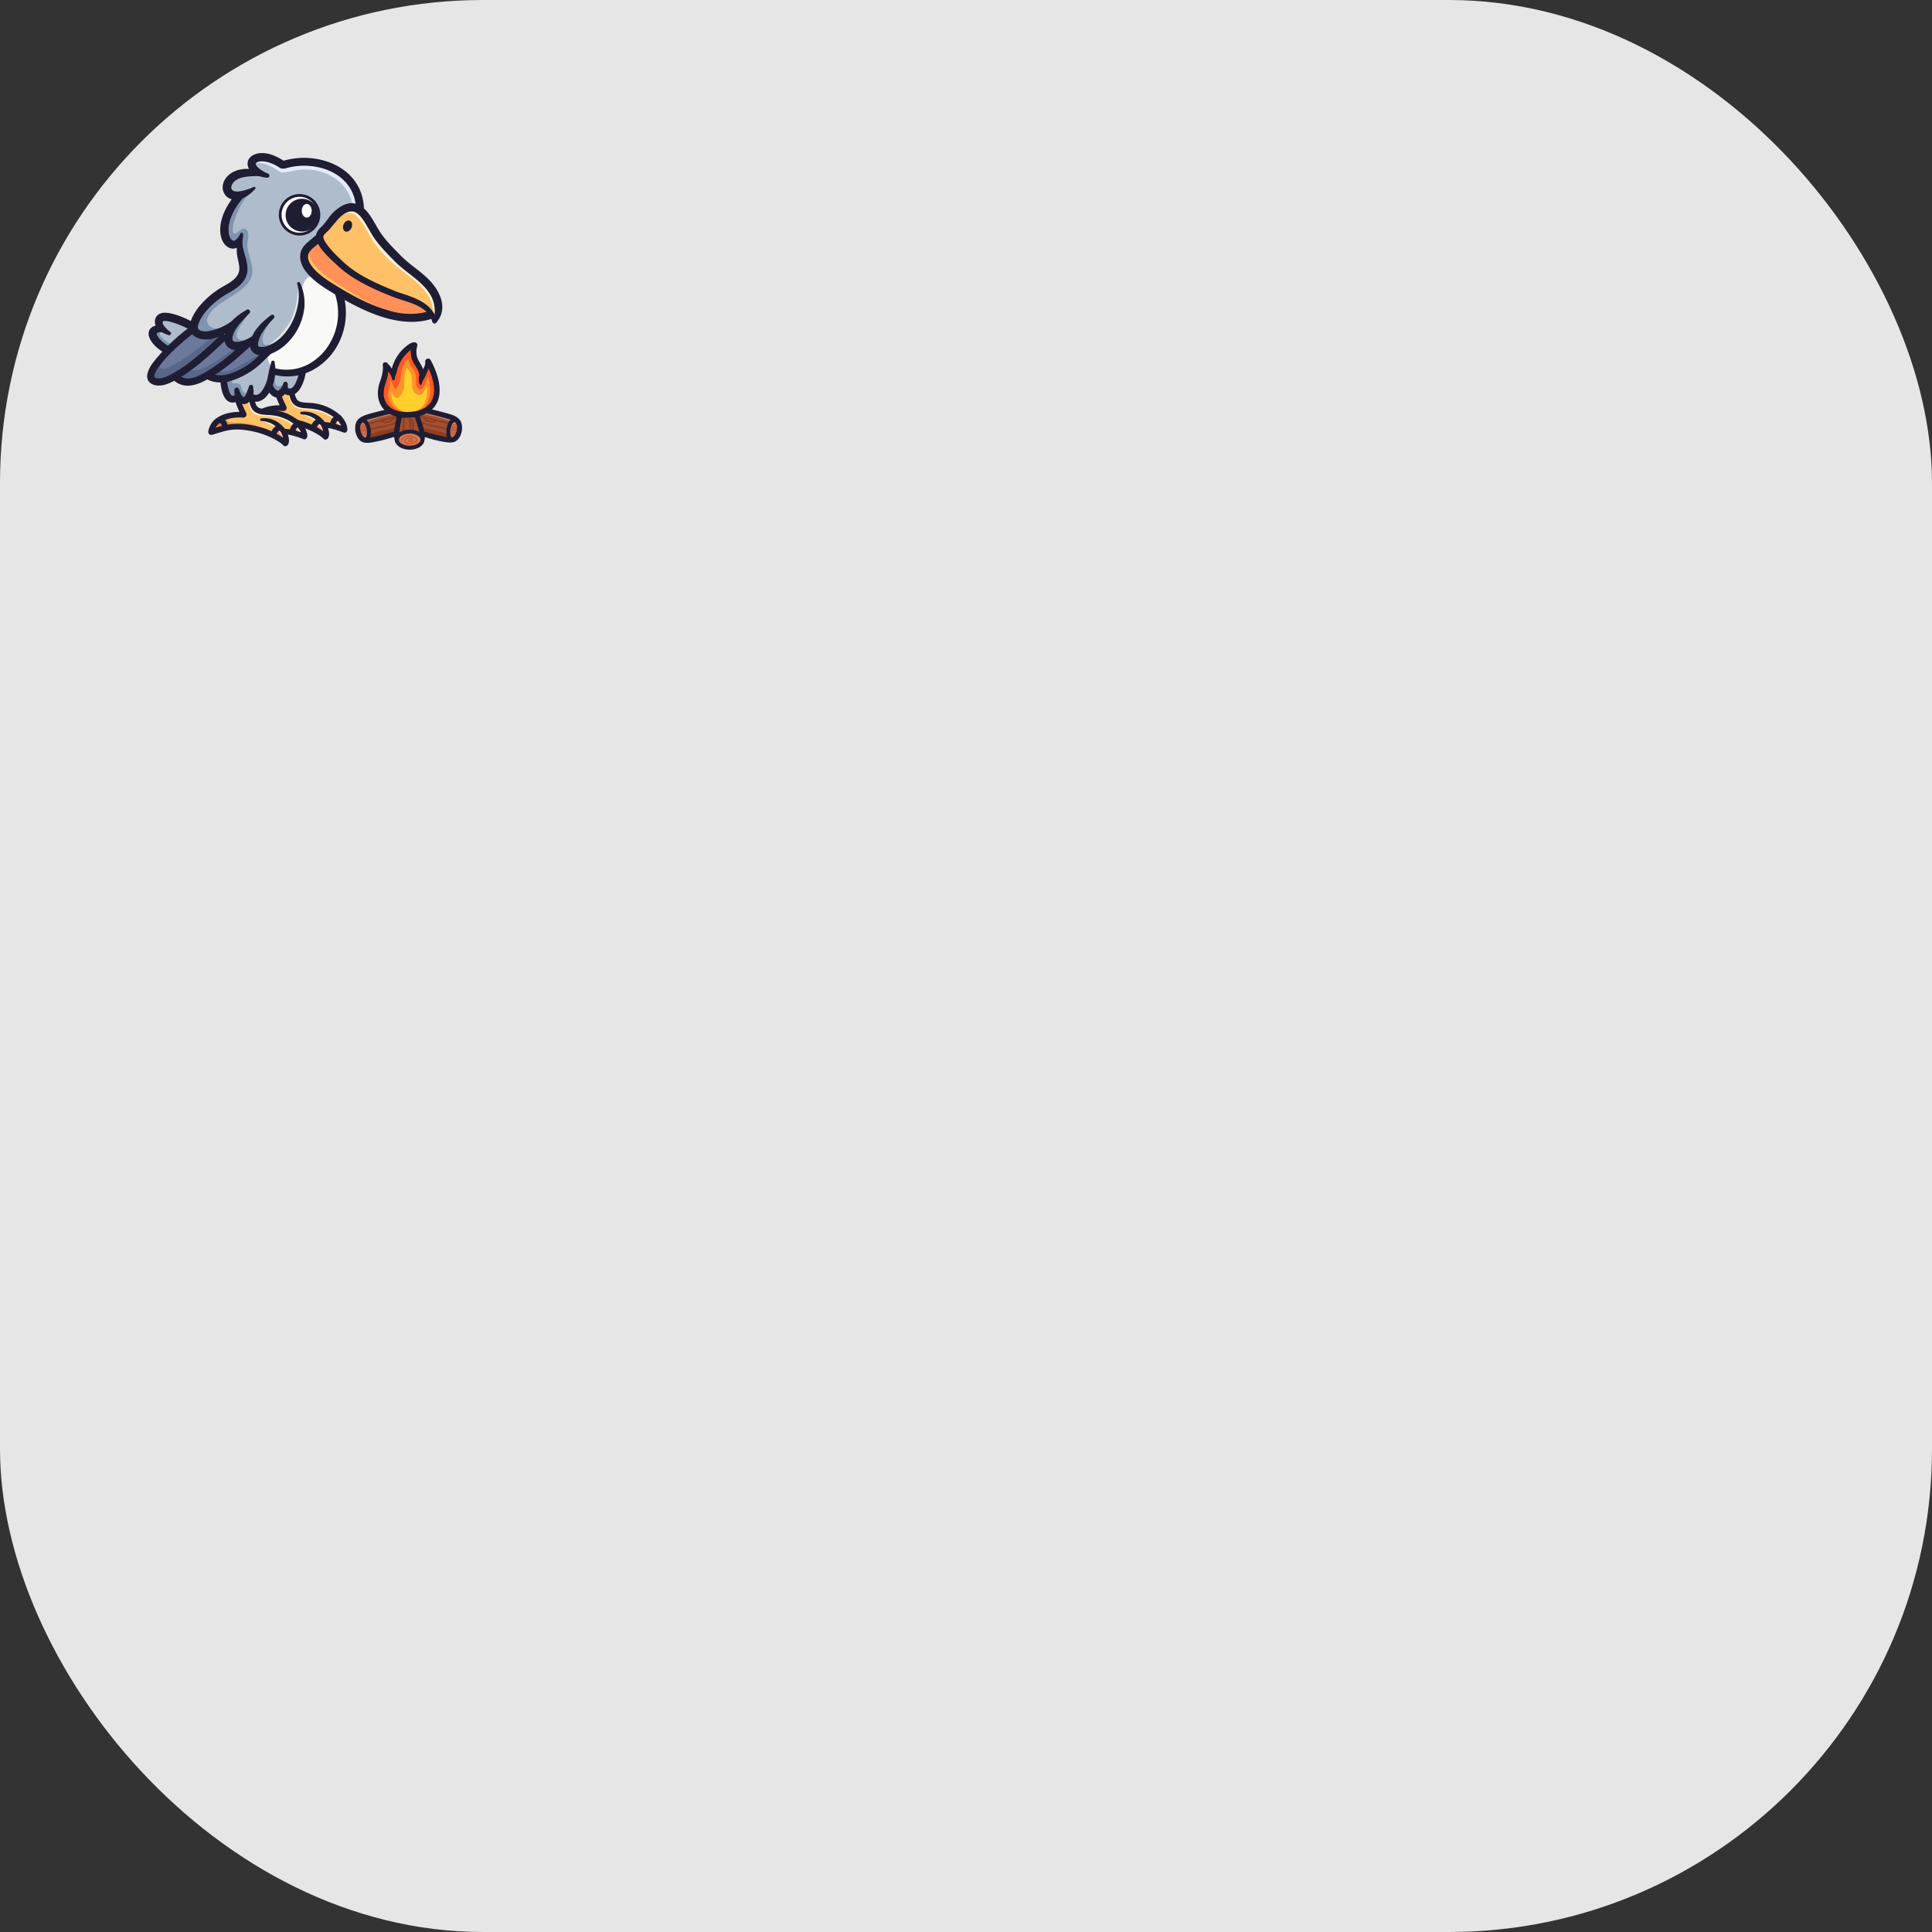 <svg xmlns="http://www.w3.org/2000/svg" viewBox="0 0 1000 1000"><rect x="0" y="0" width="1000" height="1000" fill="#333333" stroke="none"/><g clip-path="url(#a)"><path fill="#e6e6e6" d="M0 0h1000v1000H0z"/><svg xmlns="http://www.w3.org/2000/svg" xmlns:xlink="http://www.w3.org/1999/xlink" xmlns:svgjs="http://svgjs.dev/svgjs" transform="translate(50 50) scale(.211)" viewBox="0 0 4267 4267"><svg viewBox="0 0 4267 4267" xmlns="http://www.w3.org/2000/svg" xml:space="preserve" fill-rule="evenodd" clip-rule="evenodd" stroke-linejoin="round" stroke-miterlimit="2"><path d="M2052 3094c-18-5-35-8-53-9h-33c-34 2-51-4-44 29 6 27 14 53 19 79l10 49c-13 11-69 15-86 18-52 8-105 20-150 49a265 265 0 0 0-86 98c-1 3-7 8-4 8 20 5 133-20 165-23 96-11 201-5 294 18 79 21 161 49 232 89a398 398 0 0 1 68 47c16-8 0-80-4-93l-9-28c37-13 119 26 154 40 4 2 52 22 54 21 12-7-4-71-8-81-42-97-228-143-323-157-38-6-81-4-117-22-43-22-75-77-92-120" fill="#fec168"/><path d="M1730 3324a116 116 0 0 0-74 57c-2 3-10 15-10 17 6 10 26 9 35 9 32-2 106-7 71-55-6-9-13-16-22-23m627 66c-97 10-70 84-14 133 13 12 45 42 61 16 6-12 0-34-1-48" fill="#fe9866"/><path d="M2141 3322c62 23 131 48 174 101 15 20 31 41 43 63l12 20 8 12c10-11-1-51-6-64-26-78-81-99-153-126" fill="#fff" fill-opacity=".7"/><path d="M2550 3358c-28 11-72 26-79 61-9 46 62 58 92 38" fill="#fe9866"/><path d="M2002 3102c11 49 28 109 69 143 40 32 103 31 151 34 65 4 132 21 189 51 37 20 71 43 98 74l34 42c1 1 9 11 10 10 18-6 5-48 0-59l-9-16c-38-58-113-76-176-96-31-10-62-21-94-29-38-11-115-22-149-41" fill="#fff" fill-opacity=".7"/><path d="M2157 3409c-60-41-133-58-205-63-41-3-83 3-124-5-13-2-36-4-42-17-3-6-3-13-2-19l3-9 1-3h-4c-40-2-82 31-110 58-15 15-48 51-1 50h14c15-1 14-2 29-4a1285 1285 0 0 1 222-9c22 1 43 1 65 6" fill="#cd2d00" fill-opacity=".3"/><path d="M1871 3114c14 54 39 104 62 155a29 29 0 0 0 53-25c-22-48-46-93-59-145a29 29 0 0 0-56 15Z" fill="#1f1d33"/><path d="m2369 3575 11 11c6 3 11 5 16 4 8 0 16-2 23-11 10-12 15-30 15-49-1-30-12-66-20-84-5-11-11-22-19-32-9-14-21-26-33-38a260 260 0 0 0-217-77 13 13 0 0 0 0 27c37 3 70 11 100 25 29 14 55 33 78 61l23 28c6 9 11 18 15 28l10 33-5-3-35-22a707 707 0 0 0-196-84c-54-16-112-27-171-33a687 687 0 0 0-230 18l-69 19a143 143 0 0 1 43-48c34-25 74-41 116-49 44-10 89-12 131-8a29 29 0 0 0 5-58c-48-4-99-2-148 8-50 10-98 29-139 58a196 196 0 0 0-72 93l-12 39v15c1 9 5 14 8 17 7 6 14 9 22 8 7 0 15-1 22-3l33-11 75-22a528 528 0 0 1 210-15 887 887 0 0 1 341 107l34 21 19 14 16 13Zm0 0-3-3 3 3Z" fill="#1f1d33"/><path d="M2337 3369c-48 4-91 44-92 104a29 29 0 0 0 59 0c0-26 17-44 38-46a29 29 0 0 0-5-58Zm198-37c-49 4-91 44-92 104a29 29 0 0 0 58 0c1-26 18-44 39-46a29 29 0 0 0-5-58Zm-836 12c21 3 37 23 35 49a29 29 0 0 0 59 3c3-59-37-102-85-110a29 29 0 0 0-9 58Z" fill="#1f1d33"/><path d="m2558 3444-17-6c-46-14-83-27-156-31a29 29 0 0 0-3 59c66 3 100 16 142 28l47 17 17 6c17 4 26-6 29-9 4-5 8-14 8-26 0-16-8-46-10-52-21-56-67-102-116-135a524 524 0 0 0-280-90c-24-1-51-2-75-8-19-4-37-12-48-29-14-20-19-46-25-69a29 29 0 0 0-56 16c8 29 15 61 32 86 21 30 51 45 83 53 28 7 58 8 85 10 25 1 49 5 74 9 64 10 123 36 177 71 38 25 74 58 92 100Z" fill="#1f1d33"/><path d="M1632 3163a337 337 0 0 0-86-9c-34 2-50-3-44 29 6 27 14 53 19 79l11 49c-13 11-70 15-87 18-52 8-105 20-149 50a265 265 0 0 0-87 97c-1 3-6 8-4 9 20 4 133-21 165-24 96-11 201-5 294 19 80 20 161 48 232 88 21 12 41 25 60 41l8 7c17-9 1-81-4-94l-9-28c37-13 119 26 154 41 4 1 52 21 54 20 12-6-4-71-8-81-42-97-227-143-322-157-39-5-82-3-118-22-43-22-74-77-92-120" fill="#fec168"/><path d="M1310 3393a116 116 0 0 0-74 57l-10 17c6 10 26 10 35 9 32-2 106-7 71-55-6-9-13-16-21-23m626 66c-97 10-69 84-14 133 14 12 45 43 61 16 7-12 0-34-1-48" fill="#fe9866"/><path d="M1721 3391c62 23 131 48 174 102 16 19 32 41 44 62l11 20 9 13c9-12-2-52-7-64-26-79-80-99-153-127" fill="#fff" fill-opacity=".7"/><path d="M2130 3428c-28 10-72 25-79 60-9 46 62 58 92 38" fill="#fe9866"/><path d="M1582 3171c11 49 21 112 62 145 15 13 41 18 62 23 32 7 67 8 97 9 64 4 131 21 189 51 36 20 70 43 97 75l35 41c0 1 8 11 9 10 18-6 5-48 0-59l-9-15c-38-59-112-77-176-97-31-10-62-21-94-29-38-10-117-23-151-42" fill="#fff" fill-opacity=".7"/><path d="M1738 3478c-61-41-133-57-205-63-42-3-84 3-125-5-13-2-36-4-42-17-3-6-3-13-2-19l3-9c0-1 3-3 1-3h-3c-41-2-83 31-111 58-15 15-48 51-1 51l14-1c15-1 14-2 29-4a1285 1285 0 0 1 222-8c22 0 44 0 65 6" fill="#cd2d00" fill-opacity=".3"/><path d="M1451 3183c14 55 39 104 62 155a29 29 0 0 0 53-25c-22-47-46-93-59-145a29 29 0 0 0-56 15Z" fill="#1f1d33"/><path d="m1949 3645 11 11c6 3 11 4 17 4 7-1 15-3 22-12 10-12 15-29 15-49a236 236 0 0 0-38-116c-10-13-22-26-34-38a260 260 0 0 0-217-77 13 13 0 0 0 0 27c37 3 70 11 100 25 29 14 55 33 78 61l23 28c6 9 11 18 15 28l10 33-5-3-35-22a707 707 0 0 0-195-84c-55-15-113-27-172-33a687 687 0 0 0-230 18l-69 20a143 143 0 0 1 43-49c34-25 74-40 116-49 44-9 89-11 131-8a29 29 0 0 0 5-58c-48-4-99-2-148 8-50 10-98 29-139 58a196 196 0 0 0-71 93c-5 10-11 31-13 40v14c1 9 5 14 9 17 6 6 13 9 21 9l22-4 33-11 75-22a528 528 0 0 1 210-15 887 887 0 0 1 341 107l34 21 19 14 16 14Zm0-1-3-3 3 3Z" fill="#1f1d33"/><path d="M1917 3438c-48 4-91 44-92 104a29 29 0 0 0 59 1c0-26 17-45 38-47a29 29 0 0 0-5-58Zm198-37c-48 4-91 44-92 104a29 29 0 0 0 59 1c0-26 17-45 38-47a29 29 0 0 0-5-58Zm-836 12c21 4 37 23 35 49a29 29 0 0 0 59 4c3-60-37-103-85-110a29 29 0 0 0-9 57Z" fill="#1f1d33"/><path d="m2138 3513-17-5c-46-14-83-28-156-31a29 29 0 0 0-3 58c67 3 100 16 142 28l48 17 16 7c17 4 26-7 29-10 4-5 9-13 9-26 0-16-9-46-11-52-20-56-67-102-116-134-61-41-128-69-201-80-26-5-52-8-79-10-24-2-50-3-75-9-19-4-36-12-48-29-14-20-18-46-25-69a29 29 0 0 0-56 16c8 29 16 61 33 86 20 30 50 45 83 53 27 7 57 8 84 10a466 466 0 0 1 252 80c37 25 73 58 91 100Z" fill="#1f1d33"/><path d="M2507 1644a725 725 0 0 0-501 162 1055 1055 0 0 0-408 617 616 616 0 0 0-8 306c50 192 204 177 367 161 107-10 215-22 307-83a718 718 0 0 0 236-315c61-148 54-315 52-472" fill="#f9f9f7"/><path d="M2476 2030c56 238 20 542-188 697-69 52-142 82-224 109-45 15-103 18-146 36-4 2 8 3 12 4 17 5 18 5 36 7 35 4 71 2 106-2 76-10 188-69 255-107 51-29 90-70 125-117 97-131 119-243 124-404 1-56 3-119-13-173" fill="#fff"/><path d="M991 2457c-73 55-144 112-211 174-54 49-248 247-184 328 38 48 135 18 181-4 15-7 38-27 55-29 7 0 87 56 125 57 62 1 123-23 176-53 4-2 34-24 41-21 44 15 71 48 122 49 144 3 311-129 413-222 12-11 41-27 48-41 3-8-15-7-22-10-22-10-42-21-57-40-17-20-26-44-26-71-1-8 9-24 1-25-49-6-144 127-215 81-34-21-46-68-54-104l-4-36c-14-2-41 9-56 11-37 7-74 10-112 10" fill="#6c799b"/><path d="M1787 2689c2 28 5 55 13 82 3 11 53 105 54 105 51 29 131 21 186 20 29-1 94-16 96 28 2 29-9 57-21 82-11 21-26 42-41 60-23 25-51 36-84 25-8-2-20-10-28-9-22 0-41 36-79 29-19-4-38-15-53-27l-11-10c-43 4-78 44-114 63a93 93 0 0 1-71 10c-6-2-16-9-24-8-26 6-41 33-69 34-16 1-38-19-43-18-11 1-22 9-34 11-67 11-100-34-120-95-8-22-22-61-8-83 25-41 160-91 208-114l243-185Zm-282-1662-29 35c-76 97-187 327-111 447 26 41 75 47 117 32 3-2 18 35 20 39 24 65 69 208 40 275-69 159-322 230-435 371-27 34-88 158-60 203 83 133 272-14 300-3 7 3 65 125 88 146 34 30 77 41 120 31 9-2 46-22 51-20 48 26 62 85 125 84 178-2 363-257 400-415 18-77 6-156 19-235 7-40 23-86 53-116 3-3 40-25 40-27 0-23-25-58-33-81l-7-177c34-48 79-84 115-130 29-39 44-86 73-125 50-66 203-180 282-201 33-10 66 17 96 12 5-2-4-58-5-64a523 523 0 0 0-359-380 637 637 0 0 0-424-7c-97-65-234-113-325-62a67 67 0 0 0-20 103c11 13 27 24 42 32l21 11 6 2c-83-32-191 4-255 60-104 90-63 160 55 160Zm-472 1388c-51-34-294-136-344-95-31 24-22 82-7 112 2 3 9 8 5 9-36 10-72-5-88 41-15 40 91 166 112 169 38 5 185-124 224-153l98-83Z" fill="#afbccc"/><path d="M2681 1141c-52-274-318-407-579-373-38 5-135 32-167 25-22-4-41-22-60-34-32-19-63-37-98-49-34-12-67-19-103-12-12 2-23 5-33 10-4 2-13 11-12 7 10-27 34-45 60-54 114-37 169 50 269 58 36 3 71-8 106-14 41-7 84-12 127-10 207 7 530 188 529 424" fill="#e3ecfd"/><path d="M800 2599c-47-21-106-53-134-99-11-19 6-44 19-57l3-2c-8-3-21 0-29 1-47 7-57 45-41 88 18 49 63 76 106 100" fill="#7f94af"/><path d="M2117 1947c-15 134-23 284-90 405-22 41-52 78-80 115-40 52-96 97-147 136l-51 38-18 13-7 4c50 6 97-15 141-35 167-74 245-237 274-411 7-44 8-98 7-143" fill="#e5e7e8"/><path d="M1404 2929c0 11 2 22 4 33 14 68 55 20 92 52 20 19 13 52 32 72 15 15 32 24 53 23h1c3 3 3 13 3 16 0 9-4 17-8 25-21 39-52 30-78 2-4-5-12-18-18-21-9-4-28 41-66 36-67-9-79-139-85-188m527-95c-1 31-4 122 25 142 16 11 40 6 57 0 7-2 13-6 19-11 1-1 5-6 5-4 4 54-40 132-101 93-44-28-64-93-73-141m-190-1954a732 732 0 0 0-167 314c-6 25-25 92 4 111 23 15 78-76 122-45 43 30 21 102 17 144-9 119 80 235 42 351-53 159-289 225-406 350-23 25-49 58-57 93-13 56 36 93 86 102 18 3 37 4 55 2l21-4 7-1c-20 15-50 19-73 22-131 22-201-97-149-216 12-29 29-58 52-80 26-25 57-38 87-55 96-55 255-128 277-249 13-73-20-141-26-213-2-28-2-56-2-84l2-30c0-4 4-11 1-11-30-2-68 61-110-1-90-131 29-343 115-447m95 1202-38 56-30 44-20 29c-19 31-71 115-24 144 29 19 66 11 97 3l31-8 13-4 3-1c-1 14-68 42-77 45-59 18-151 38-156-50a149 149 0 0 1 28-93c18-29 43-52 67-77" fill="#7f94af"/><path d="M1373 2402c-63 23-245 69-231-52 9-77 78-154 130-206l50-50 16-16c4-4 15-11 10-11-33 6-70 36-96 56a615 615 0 0 0-189 220c-11 22-23 47-25 72-6 84 98 92 156 79 29-6 59-15 86-26m696 31c-47 37-99 73-156 93-20 7-53 16-69-4-33-41 1-118 21-158l28-44 13-21c2-2 6-6 4-6-20 6-44 35-57 49a424 424 0 0 0-118 180c-14 67 67 91 117 77 24-6 48-16 70-26" fill="#7f94af"/><path d="M3568 2301c8-79 4-156-32-228-44-90-125-148-199-211-108-91-280-231-350-353-70-123-160-353-334-345-123 6-179 135-244 219-32 40-74 64-111 98-72 66-145 178-96 277 20 40 52 70 83 101 154 156 353 256 550 349 154 74 313 89 482 81 43-2 86 0 128-5" fill="#fec168"/><path d="M3521 2284c13-279-274-399-447-563-70-67-140-144-192-226-33-52-58-109-93-159-31-46-75-119-138-117-28 1-56 10-82 21l-22 10c-5 3-16 11-13 7 52-81 201-97 267-24 40 44 67 103 97 154 39 69 90 135 146 192 168 174 491 341 523 603 5 39-5 74-9 112" fill="#ffefd7"/><path d="M2316 1503c-218 152-139 275 40 422 215 177 500 328 779 368a863 863 0 0 0 366-32c3-6-64-62-88-76-114-72-245-101-371-143-313-103-501-254-688-527" fill="#ff9158"/><path d="M2327 1507c-29 22-63 46-82 77-41 66-6 124 36 177 84 105 205 176 316 249 36 23 73 44 110 65a2142 2142 0 0 0 385 184 988 988 0 0 0 119 34l7 1 4 1c-94 19-221-21-308-51-207-72-399-183-568-324l-51-43c-57-49-143-169-103-260 17-39 6-53 37-82" fill="#fec168"/><path d="M1202 2522c-68 64-143 117-218 172-63 45-126 89-196 124-29 14-69 34-103 30-11-1-18-9-24-18-2-3-2-10-6-9-29 11-55 46-66 75-33 84 56 91 120 77 37-8 73-25 106-41 165-79 296-200 422-329 33-34 70-65 102-101" fill="#586689"/><path d="M1434 2639c-73 59-152 112-233 160-32 19-67 40-103 52-26 8-54 18-81 16-62-4-73-36-124 16-8 8-19 17-23 27-11 24 22 49 40 55 49 18 116 2 162-14 134-45 251-136 362-220 40-30 85-56 121-91m148 49c-56 48-126 84-190 119-43 23-86 53-134 64-19 4-39 6-57 5-35-3-59-15-92 5-7 4-17 10-21 16-6 13 20 30 27 34 37 21 84 21 124 12 85-19 222-74 294-120 40-25 76-60 113-90" fill="#586689"/><path d="M2798 1161c-22-426-488-599-854-486a42 42 0 0 0 24 79c318-98 728 42 747 411a42 42 0 0 0 83-4Z" fill="#1f1d33"/><path d="M1972 682c-79-56-150-82-208-89-44-5-81 0-109 12-45 18-71 51-74 88-3 30 8 68 45 99 16 13 35 25 61 35 25 10 56 17 93 22a22 22 0 0 0 12-43c-19-8-34-17-49-25-26-15-44-30-59-44l-15-21c-3-6-4-11-2-16s6-8 11-11c11-6 25-10 42-11 51-3 123 16 205 72a42 42 0 0 0 47-68Z" fill="#1f1d33"/><path d="M1790 811a717 717 0 0 0-152-50c-42-6-80-6-113-1-93 12-151 59-181 107-21 34-28 71-23 104 12 68 77 133 189 100a336 336 0 0 0 96-53c18-15 36-32 55-53a13 13 0 0 0-15-20 667 667 0 0 1-118 41l-35 6c-15 2-28 2-39 0-25-2-41-16-44-35-2-18 6-39 22-58 21-25 57-45 108-56a766 766 0 0 1 242-2 15 15 0 0 0 8-30Z" fill="#1f1d33"/><path d="M1470 1006c-159 180-190 342-171 444 9 49 29 87 54 109 43 39 99 46 140 3 13-13 25-29 31-53 6-19 9-40 9-67a14 14 0 0 0-28-6c-12 25-26 42-40 56l-14 11c-12 9-25 7-35-2s-19-23-25-41c-8-24-11-54-9-89 7-84 49-191 151-311a42 42 0 0 0-63-54Zm385 1905c139 35 271 17 384-37a645 645 0 0 0 280-266 706 706 0 0 0 57-560 42 42 0 0 0-79 25 620 620 0 0 1-48 495 570 570 0 0 1-243 239c-98 49-213 66-335 38a34 34 0 0 0-16 66Zm-27-625c-50 38-101 80-142 131-30 35-53 75-69 118-16 51-14 98 9 129 17 22 44 39 86 43 39 3 77-3 114-16 52-19 100-50 138-82a613 613 0 0 0 212-415c4-85-10-170-48-246a16 16 0 0 0-29 11c13 43 18 86 18 130a671 671 0 0 1-89 306c-33 56-73 106-121 146-26 21-57 43-91 59-31 14-64 23-96 20-14-1-24-2-28-11-5-13-2-31 3-50 10-36 26-70 47-101 33-51 74-98 115-140a22 22 0 0 0-29-32Z" fill="#1f1d33"/><path d="M1574 2230c-27 16-55 32-82 52s-53 42-75 67c-32 36-56 77-71 122-16 50-12 100 13 134 18 25 46 43 89 47 31 2 65-2 98-12 45-13 89-36 124-61a42 42 0 0 0-47-68c-24 16-53 31-83 42-29 10-58 16-85 13-15-1-25-6-30-16-6-15-3-34 3-53 10-35 29-67 52-96 17-24 37-46 57-68l64-67a23 23 0 0 0-27-36Z" fill="#1f1d33"/><path d="M1501 1459a291 291 0 0 0-34 137c-1 27 2 53 6 78l10 48c11 51 21 98-8 146-14 25-35 44-57 61-40 30-86 53-127 78a906 906 0 0 0-213 185c-44 53-78 112-96 170-15 51-6 90 14 118 28 40 84 62 148 62 55 0 125-20 189-52 62-31 120-73 156-110a35 35 0 0 0-49-50 560 560 0 0 1-295 128c-29 0-56-5-73-19-13-11-15-28-8-52 19-60 60-119 109-171 51-54 110-101 164-134 43-27 92-51 133-83 32-24 60-52 80-87 20-34 29-69 29-103 1-38-6-76-17-115l-18-65c-7-25-13-51-16-79-2-25-3-51 3-81a16 16 0 0 0-30-10Z" fill="#1f1d33"/><path d="M973 2414a2010 2010 0 0 0-379 366c-18 23-51 73-61 118-10 43 0 82 38 106 35 21 75 24 116 18 52-9 105-36 143-56 189-104 367-271 522-418a38 38 0 0 0-52-54c-150 143-322 305-506 406-27 15-63 33-99 43-30 8-60 12-85-3-5-3-6-8-5-14 0-8 2-17 6-27 11-29 31-59 43-74 100-134 233-248 365-352a38 38 0 0 0-46-59Z" fill="#1f1d33"/><path d="M1017 2367c-42-25-111-59-179-81-51-17-101-26-139-23-40 4-68 25-81 53-11 26-12 60 5 91 12 20 28 38 48 51 26 18 56 30 84 39a19 19 0 0 0 17-33c-17-13-34-28-50-45-13-13-23-29-29-46-3-7-2-14 1-20 2-3 6-4 11-4 29-2 67 7 106 20 62 20 126 49 165 71a42 42 0 0 0 41-73Z" fill="#1f1d33"/><path d="M696 2404c-32-12-67-11-94-2-18 6-32 18-42 31-18 25-24 61 1 108 15 29 35 53 58 75 32 31 71 55 109 76a42 42 0 0 0 40-73c-27-15-54-32-78-52-22-19-41-40-55-66-3-6-6-12-6-17v-6c12-10 32-15 51-12a32 32 0 0 0 16-62Zm113 567c94 82 206 60 308 11 113-55 250-156 345-237l149-132a38 38 0 0 0-49-57l-149 132c-90 77-221 174-329 226-74 36-157 61-226 0a38 38 0 0 0-49 57Z" fill="#1f1d33"/><path d="M1139 2947c69 50 168 53 248 34a816 816 0 0 0 361-215l87-84a38 38 0 0 0-51-54l-87 84a739 739 0 0 1-327 196c-60 14-135 15-187-22a38 38 0 0 0-44 61Zm833 167c52 26 95 12 129-21 40-38 65-107 77-149l11-48a35 35 0 0 0-69-13l-10 43c-8 27-22 71-45 102-16 20-35 36-61 23a35 35 0 0 0-32 63Z" fill="#1f1d33"/><path d="M1781 3050c16 47 55 90 97 99 31 7 66-1 97-39a126 126 0 0 0 27-74l-2-30a23 23 0 0 0-45-5c-4 13-10 24-16 36-5 10-11 19-19 26-11 14-23 17-34 12-17-9-31-29-38-49a35 35 0 0 0-67 24Z" fill="#1f1d33"/><path d="m1828 2781-12 43a1353 1353 0 0 0-17 76l-10 49a378 378 0 0 1-61 135 96 96 0 0 1-49 37c-16 4-32 1-46-13a35 35 0 0 0-50 50c27 28 59 38 90 36 42-2 85-29 113-66a399 399 0 0 0 49-84 459 459 0 0 0 36-196c-1-23-5-44-7-65a18 18 0 0 0-36-2Z" fill="#1f1d33"/><path d="M1442 3071a370 370 0 0 0 6 64c7 24 20 45 35 59 16 16 35 23 54 25 25 1 54-10 79-47 13-20 23-42 26-66l2-20-5-45a22 22 0 0 0-45-3c-5 16-11 29-17 44l-9 26-13 23c-3 6-7 10-11 12-2 2-4 3-6 2-6-3-11-8-16-15-4-5-9-11-12-18l-10-22-9-26a25 25 0 0 0-49 7Z" fill="#1f1d33"/><path d="M1296 2972c0 15 2 31 4 46 4 37 18 102 47 142 26 35 63 54 114 36 13-5 25-12 37-21a35 35 0 0 0-43-57c-5 5-11 9-18 11-21 8-33-8-42-25a460 460 0 0 1-29-135 35 35 0 0 0-70 3Zm2258-605a240 240 0 0 0 64-178c-3-62-28-123-64-179-29-45-65-85-104-121-84-78-184-141-265-223-42-43-87-88-128-134-28-31-53-62-76-94-35-49-68-115-105-173-30-46-63-87-100-113-67-47-150-58-258 25a374 374 0 0 0-80 82 42 42 0 0 0 67 51 411 411 0 0 1 64-66c67-51 116-52 157-23 37 26 67 71 95 118 31 52 60 106 89 148 25 35 53 69 82 102 42 48 88 94 132 138 81 82 182 146 268 225 34 32 65 66 91 105a335 335 0 0 1 54 228c-3 20-7 40-16 60a20 20 0 0 0 33 22Z" fill="#1f1d33"/><ellipse cx="2567.4" cy="1389.1" rx="40.7" ry="63.7" fill="#1f1d33" transform="matrix(1.008 .45 -.391 .876 582 -1017)"/><path d="M2292 1453c-24 25-55 46-81 70-34 29-62 62-74 105-19 70 6 141 54 204 63 82 165 152 230 192 171 107 392 234 616 296 155 42 312 54 458 10a42 42 0 0 0-24-80 739 739 0 0 1-412-11c-216-59-429-182-594-286-58-36-151-98-208-172-31-41-52-85-40-130 8-28 27-47 49-66 28-25 60-47 86-74a42 42 0 0 0-60-58Z" fill="#1f1d33"/><path d="M3561 2343c-20-84-73-142-139-185-46-30-99-53-152-72-55-20-108-35-152-53-118-48-239-100-351-166-73-43-142-94-202-153-31-29-97-90-144-153-17-22-32-44-41-65-5-12-8-24-6-34 2-9 8-16 14-23 17-18 38-35 52-52l68-82a42 42 0 0 0-67-49l-63 80c-16 21-42 40-59 64-11 15-18 31-21 49-6 36 10 81 41 127 51 74 140 153 178 188 65 62 139 114 217 160 114 67 238 121 360 169 44 18 99 34 155 53 49 16 99 35 143 61 56 34 102 79 121 148a24 24 0 0 0 48-12Z" fill="#1f1d33"/><circle cx="2084.9" cy="1243.3" r="108.8" fill="#fff" transform="translate(-1759 -1079) scale(1.863)"/><path d="M2124 1020a217 217 0 1 0 1 434 217 217 0 0 0-1-434Zm0 29a188 188 0 1 1 0 376 188 188 0 0 1 0-376Z" fill="#1f1d33"/><circle cx="2084.9" cy="1243.3" r="108.8" fill="#1f1d33" transform="translate(-1140 -721) scale(1.578)"/><circle cx="2084.9" cy="1243.3" r="108.8" fill="#fff" transform="matrix(.478 0 0 .657 1203 378)"/><path d="M3101 3295c-60 12-118 32-177 49-51 14-115 30-152 71-44 50-8 155 55 176 34 11 69 0 103-8 44-10 88-18 132-30 36-10 72-19 107-31 9-3 29-4 36-11 11-10-4-73-6-82-5-20-29-123-38-142" fill="#a15032"/><path d="M3161 3316c-44 7-87 18-130 27-25 6-51 10-76 17l-48 16-52 16c-11 4-20 11-31 5-19-10 7-26 16-32a217 217 0 0 1 37-19c69-31 149-50 225-51" fill="#cd8266"/><path d="M3161 3315c-44 8-87 18-130 28-26 5-51 10-76 17l-48 15c-18 5-35 10-52 17l-16 6c-5 1-9 2-15-1-3-2-5-4-6-7s1-7 4-10c5-6 14-12 19-15a209 209 0 0 1 36-18 577 577 0 0 1-37 17c-6 4-17 11-22 19-1 2-2 5-1 8l7 7c5 3 10 2 16 1l15-6c17-7 35-12 52-17l48-15c25-7 51-12 76-17 44-10 86-20 130-28a1 1 0 0 0 0-1Z" fill="none"/><path d="M3193 3457c-33 13-67 20-101 29l-151 39-65 16c-6 1-18 2-22 7-34 44 55 46 75 43 26-2 51-10 76-16l74-17c36-9 70-23 105-35m-343-90c63-13 124-32 186-47 40-10 96-19 136-28a8 8 0 0 0-3-16c-41 9-96 19-136 29-63 15-123 34-186 46a8 8 0 0 0 3 16Z" fill="#8d3c1e"/><path d="M2966 3403c9-1 16 2 23 5l17 6c18 5 39 2 56-3 11-3 22-8 31-16 7-6 10-14 16-20s16-9 24-11a8 8 0 0 0-3-16c-12 3-24 7-32 16-6 6-9 13-16 19s-16 10-25 13c-14 4-32 7-46 3l-21-8c-7-3-15-5-25-4a8 8 0 0 0 1 16Zm-98 90c30-7 58-18 88-25l30-4 58-11c25-6 49-16 73-23 20-7 40-11 60-17a8 8 0 0 0-4-15l-61 16c-24 8-47 18-71 23l-57 12c-11 1-21 1-32 4-29 7-58 17-88 24a8 8 0 1 0 4 16Zm-6 57c42-12 84-26 126-36l38-6 48-11c28-7 56-17 85-25l22-7a8 8 0 0 0-3-16l-24 8-84 25-46 10c-13 2-27 3-39 6-43 11-85 25-128 37a8 8 0 1 0 5 15Z" fill="#8d3c1e"/><path d="M2771 3381c-13 23-24 46-28 73-6 35 1 71 23 100 74 102 104-101 27-158" fill="#da7652"/><path d="m2794 3491-1-1-1-7a6 6 0 1 0-12 3l2 8 7 11c2 2 4 2 7 2 2-1 4-2 6-5l2-3 1-6c2-10-2-23-7-31-6-8-15-12-24-5-7 6-9 16-9 24a84 84 0 0 0 24 60c5 3 10 5 15 2 5-2 8-6 10-10 4-6 5-13 5-19 2-20 1-44-10-62-2-5-6-10-10-14-3-4-7-6-12-7-5 0-10 0-14 4a6 6 0 1 0 8 8h4c3 0 5 2 7 5l7 10c10 16 10 37 9 56 0 4-1 9-4 13-1 3-2 5-5 6l-2-1-3-2-7-10c-7-11-11-25-10-38 0-6 0-12 5-16 2-2 5 0 6 2 4 7 7 15 6 23Z" fill="#bb5834"/><path d="M3122 3255c-78 17-155 35-232 56-29 8-67 17-99 32-25 11-47 26-61 45-29 38-31 107-8 160 16 38 44 67 78 73 36 7 77 0 112-7 85-15 166-42 249-65a27 27 0 0 0-15-52c-81 23-160 49-243 64-29 5-63 13-92 7-19-3-31-21-39-41-15-35-18-81 1-106 12-16 33-27 55-35 26-10 54-16 76-22 76-21 152-39 229-57a27 27 0 0 0-11-52Z" fill="#1f1d33"/><path d="M2769 3422c4-6 8-11 13-12 9-1 17 6 24 17a173 173 0 0 1 16 136c-2 4-4 8-8 9-3 1-7 1-13-1a21 21 0 0 0-13 39c17 6 30 5 41 1 24-9 37-37 40-67 6-46-2-102-29-141-14-21-34-33-52-34-20-2-40 7-55 32a21 21 0 0 0 36 21Z" fill="#1f1d33"/><path d="M3430 3292c60 11 119 32 178 48 51 15 115 30 152 71 44 50 7 155-55 176-34 11-69 1-103-7-44-10-89-18-132-30-36-10-72-19-108-31-8-3-29-5-36-11-11-10 5-73 7-82 5-21 29-124 38-143" fill="#a15032"/><path d="m3371 3312 130 27c25 6 51 11 76 18l48 15 52 16c11 4 20 11 31 6 19-11-7-27-17-33a217 217 0 0 0-36-18c-70-32-149-51-225-52" fill="#cd8266"/><path d="M3370 3312c44 8 87 19 131 28 25 5 51 10 76 17l48 16 52 16 15 6c5 2 10 2 16-1 4-2 6-5 7-7 0-3 0-5-2-8-4-7-16-15-21-18a211 211 0 0 0-37-19 578 578 0 0 0 36 20c5 3 14 8 19 14 3 4 5 7 4 11-1 2-3 4-7 6-5 3-10 3-15 1l-15-6-52-16-48-16c-25-7-51-12-76-17-44-9-87-20-130-27a1 1 0 0 0-1 0Z" fill="none"/><path d="M3339 3453c33 13 66 20 101 29l150 40 66 15c5 1 18 2 22 8 34 43-56 45-75 43-26-3-51-11-77-17-24-6-49-10-73-17-36-9-70-23-105-35m346-106c-63-12-124-31-186-46-40-10-96-19-136-28a8 8 0 0 0-3 15l135 28c63 16 124 35 187 47a8 8 0 1 0 3-16Z" fill="#8d3c1e"/><path d="M3567 3383c-10 0-18 2-26 5l-20 7c-15 4-32 1-46-3-10-2-19-6-26-13-6-5-9-13-15-19-8-8-20-13-32-15a8 8 0 0 0-3 15c8 2 17 5 23 11 6 7 10 14 17 20a115 115 0 0 0 86 20l18-7c7-3 14-5 22-5a8 8 0 0 0 2-16Zm101 91c-30-7-59-18-89-25l-31-4-57-11c-24-6-47-16-71-23-20-7-41-11-61-17a8 8 0 0 0-5 15c20 7 41 11 61 17 24 8 48 17 72 23 20 5 39 9 59 12 10 1 20 1 30 4 29 7 58 17 88 24a8 8 0 1 0 4-15Zm6 58c-42-13-84-27-127-37-13-4-26-4-39-7-15-2-31-6-46-10-28-7-56-16-84-25l-24-7a8 8 0 0 0-4 15l23 8 85 24 48 11c12 2 25 3 37 6 43 10 85 25 127 37a8 8 0 1 0 4-15Z" fill="#8d3c1e"/><path d="M3761 3377c13 23 23 47 28 73 6 36-2 72-23 101-74 102-105-102-27-158" fill="#da7652"/><path d="M3738 3487c-1-7 2-16 6-22 1-3 4-5 6-3 4 4 5 11 5 16 1 13-4 27-11 39l-7 10-3 2h-2l-4-5c-3-4-4-10-4-14-1-18-1-39 8-56l7-10 8-5 4 1a6 6 0 0 0 8-9c-4-4-9-4-14-3s-9 3-12 6c-5 4-8 10-11 14-10 19-11 42-10 63 1 5 2 13 5 18s6 9 10 11c6 2 11 1 16-3s9-10 11-14c8-13 13-30 13-46-1-8-3-18-10-24-8-7-18-3-23 5-6 9-9 21-7 32a25 25 0 0 0 3 8c3 5 6 5 8 5 3 0 5-1 7-4 2-2 4-6 4-9l3-8a6 6 0 0 0-12-3l-2 8Z" fill="#bb5834"/><path d="M3398 3304c77 17 154 35 230 56 22 6 50 13 76 23 22 8 43 18 55 34 19 25 16 71 1 106-8 21-21 38-39 42-29 5-63-2-92-8-83-14-162-41-243-64a27 27 0 0 0-15 52c83 24 163 51 249 66 35 6 76 14 111 7s63-35 79-74c22-52 21-122-8-159-15-20-36-34-61-46-33-14-70-23-99-31-77-21-154-39-232-57a27 27 0 0 0-12 53Z" fill="#1f1d33"/><path d="M3799 3397c-15-25-36-33-55-32-19 2-38 13-53 34-26 39-34 95-28 142 3 30 16 57 39 66 11 4 25 5 42 0a21 21 0 0 0-13-40c-6 2-10 3-14 1-3-1-5-5-7-8a173 173 0 0 1 16-137c7-10 15-18 24-16 5 1 9 5 13 12a21 21 0 0 0 36-22Z" fill="#1f1d33"/><path d="M3343 3310c-17-10-36-16-57-18-79-10-107 19-126 91-9 31-15 64-19 96-6 41-17 97 6 134 37 60 206 82 244 13 38-70 12-155-7-226-6-25-11-49-21-72" fill="#a15032"/><path d="m3213 3310-5 54-1 14-2 87-1 18v19c-1 4 3 9 8 9s9-3 9-8l2-19 1-19c1-28 0-57 2-86l1-13 5-55a9 9 0 0 0-19-1Zm49-1 1 27c2 19 6 38 7 59 3 28 4 56 8 85l6 36c1 5 5 8 10 7s8-5 7-10l-3-19-3-28-6-73c-1-20-5-39-7-59l-1-24a9 9 0 1 0-19-1Z" fill="#8d3c1e"/><path d="M3273 3382c20 12 28 25 31 39 4 15 1 32 0 50a188 188 0 0 0 3 37c0 5 5 8 9 7 5-1 9-5 8-10a162 162 0 0 1-1-33c1-20 3-38 0-55-4-18-15-35-40-51a9 9 0 1 0-10 16Z" fill="#8d3c1e"/><path d="M3378 3532c-55-20-126-24-179 3-57 28-59 86-1 115 50 25 115 24 166 1 41-19 65-62 31-101" fill="#da7652"/><path d="m3275 3601 1-1 8-3a6 6 0 1 0-1-12c-6 0-12 3-16 6-3 2-5 6-5 9-1 4 2 10 12 15 9 5 26 3 35-3 4-3 7-8 7-13 1-4 0-8-4-13-7-9-17-15-28-16-16-3-33 0-45 7-9 5-15 12-18 19-3 9-2 18 6 27 9 10 23 15 40 16 21 2 46-3 60-10 9-4 18-10 23-18 5-6 7-13 5-22-2-7-6-13-11-19-8-7-17-12-26-15-16-6-34-9-51-9-19 1-36 5-51 14-9 6-19 14-25 24-4 8-6 17-5 25 1 4 4 6 7 5 3 0 5-3 5-7-1-7 2-14 6-20 5-7 12-12 19-16 12-8 28-11 44-12a117 117 0 0 1 65 18c5 4 9 9 10 15s-1 11-4 15l-16 11c-13 6-35 10-54 9-13-2-25-5-32-13-4-4-5-9-3-13 2-5 6-9 12-12 8-5 20-8 31-7 10 0 20 3 26 11 1 3 2 5 1 6 0 2-3 3-5 4-6 3-14 3-19 0l-4-2Z" fill="#bb5834"/><path d="M3174 3324c-23 116-42 189-31 286" fill="#8d3c1e"/><path d="M3148 3319c-14 68-27 121-32 172-2 21-4 41-3 61s6 39 11 60a20 20 0 0 0 39-5c0-19 2-37 4-55 1-28 3-54 7-82 7-42 16-87 27-141a27 27 0 0 0-53-10Z" fill="#1f1d33"/><path d="M3341 3309c32 80 71 201 73 270" fill="#8d3c1e"/><path d="M3316 3319a1640 1640 0 0 1 64 196c6 24 12 46 14 65a20 20 0 0 0 41-2 577 577 0 0 0-15-116c-15-56-36-116-55-163a27 27 0 0 0-49 20Z" fill="#1f1d33"/><path d="M3277 3486c-50 0-94 16-122 39a86 86 0 0 0-33 66c0 24 12 47 33 65 28 24 72 40 122 40s95-16 122-40c21-18 33-41 33-65 0-25-12-48-33-66-27-23-72-39-122-39Zm0 41c39 0 74 12 95 30 11 9 19 21 19 34 0 12-8 24-19 34-21 18-56 29-95 29s-73-11-95-29c-11-10-18-22-18-34 0-13 7-25 18-34 22-18 56-30 95-30Z" fill="#1f1d33"/><path d="M3381 2835c-31-40-64-84-67-136 0-21 2-42 4-62l5-24v-3c-76-13-170 131-189 196l-19 79a574 574 0 0 0-8 41v1c-18-32-22-50-52-76l-20-17c-21 33-21 72-30 109-37 149-51 250 86 351 45 33 115 49 170 44 186-19 279-99 284-284 2-63-7-129-35-186-15-30-29-47-29-47-34 9-54 45-67 75l-33-61Z" fill="#ff5924"/><path d="M3422 3259c59-55 76-139 71-217-2-24-8-47-14-71a236 236 0 0 1-5-30v-5c-6 4-10 14-13 19-19 34-22 94-65 107-29 9-45-23-50-47-9-37 6-76-8-113-24-64-67-81-75-160 0-2-3 2-4 4-7 5-12 12-17 19-14 17-26 36-34 57-28 65-15 142-52 203l-29 42c-5-3-44-81-56-111v5a343 343 0 0 1-6 70c-10 53-26 113-1 164 56 113 229 132 333 76" fill="#fe932b"/><path d="M3339 3290c84-28 122-118 120-201 0-11 2-49-2-56-1-3-3 6-5 10l-9 16c-10 19-19 36-33 51-26 28-68 12-87-16-39-58-2-136-39-202l-30-48c-2-2-2-9-5-8s-18 49-20 57c-16 64 7 132-23 193-10 20-40 81-71 69-17-7-29-25-36-41l-7-17c-1-4 0-17-3-14-2 3-3 19-3 20-3 37 3 71 23 103 44 69 84 101 171 94 19-2 42-3 61-10" fill="#ffd02c"/><path d="m3402 3006 11-28 10-19 11-18 10-21 24-54 15-36c6-18 10-36 11-57a26 26 0 0 0-53-1c0 22-4 41-12 59-9 22-25 40-36 61-6 10-11 20-15 31l-5 25c-1 19 0 38 7 59a11 11 0 0 0 22-1Z" fill="#1f1d33"/><path d="M3054 2877a250 250 0 0 1 41 80 12 12 0 0 0 25 0c2-26-7-60-22-93-15-32-37-60-59-78-9-7-17-6-22-5-9 1-16 7-21 18-1 3-2 8-1 14 0 2 5 8 2 9h-1v-2 2l1 8-1 36a554 554 0 0 1-28 113c-37 102-30 196 16 265 43 67 123 112 238 117a610 610 0 0 0 140-11 442 442 0 0 0 107-44c82-51 116-127 121-211 7-115-43-246-94-337a29 29 0 0 0-51 28c46 83 93 201 87 306-4 65-30 125-94 164a284 284 0 0 1-91 36 548 548 0 0 1-123 9c-90-4-155-37-190-90-35-55-38-130-9-211a587 587 0 0 0 29-123Zm-3-68c1-4 1-8-2-6-2 0 0 3 2 6Z" fill="#1f1d33"/><path d="M3289 2652a339 339 0 0 0 8 88c9 27 23 52 39 77 13 21 27 42 35 65 6 16 9 33 5 53a25 25 0 0 0 50 10c7-29 4-55-4-81-9-26-23-51-37-76-13-21-25-42-31-65-4-11-5-24-6-37s0-27 1-40l4-24 2-8-2 5s5-11 5-15c0-6-1-12-4-17-4-7-11-14-24-15-15-1-32 4-50 13a439 439 0 0 0-194 281l-2 22a202 202 0 0 0 12 70 11 11 0 0 0 22-1c2-11 6-20 9-30l8-26 6-17a388 388 0 0 1 148-232Z" fill="#1f1d33"/></svg></svg></g><defs><clipPath id="a"><rect width="1000" height="1000" rx="250" ry="250"/></clipPath></defs></svg>
